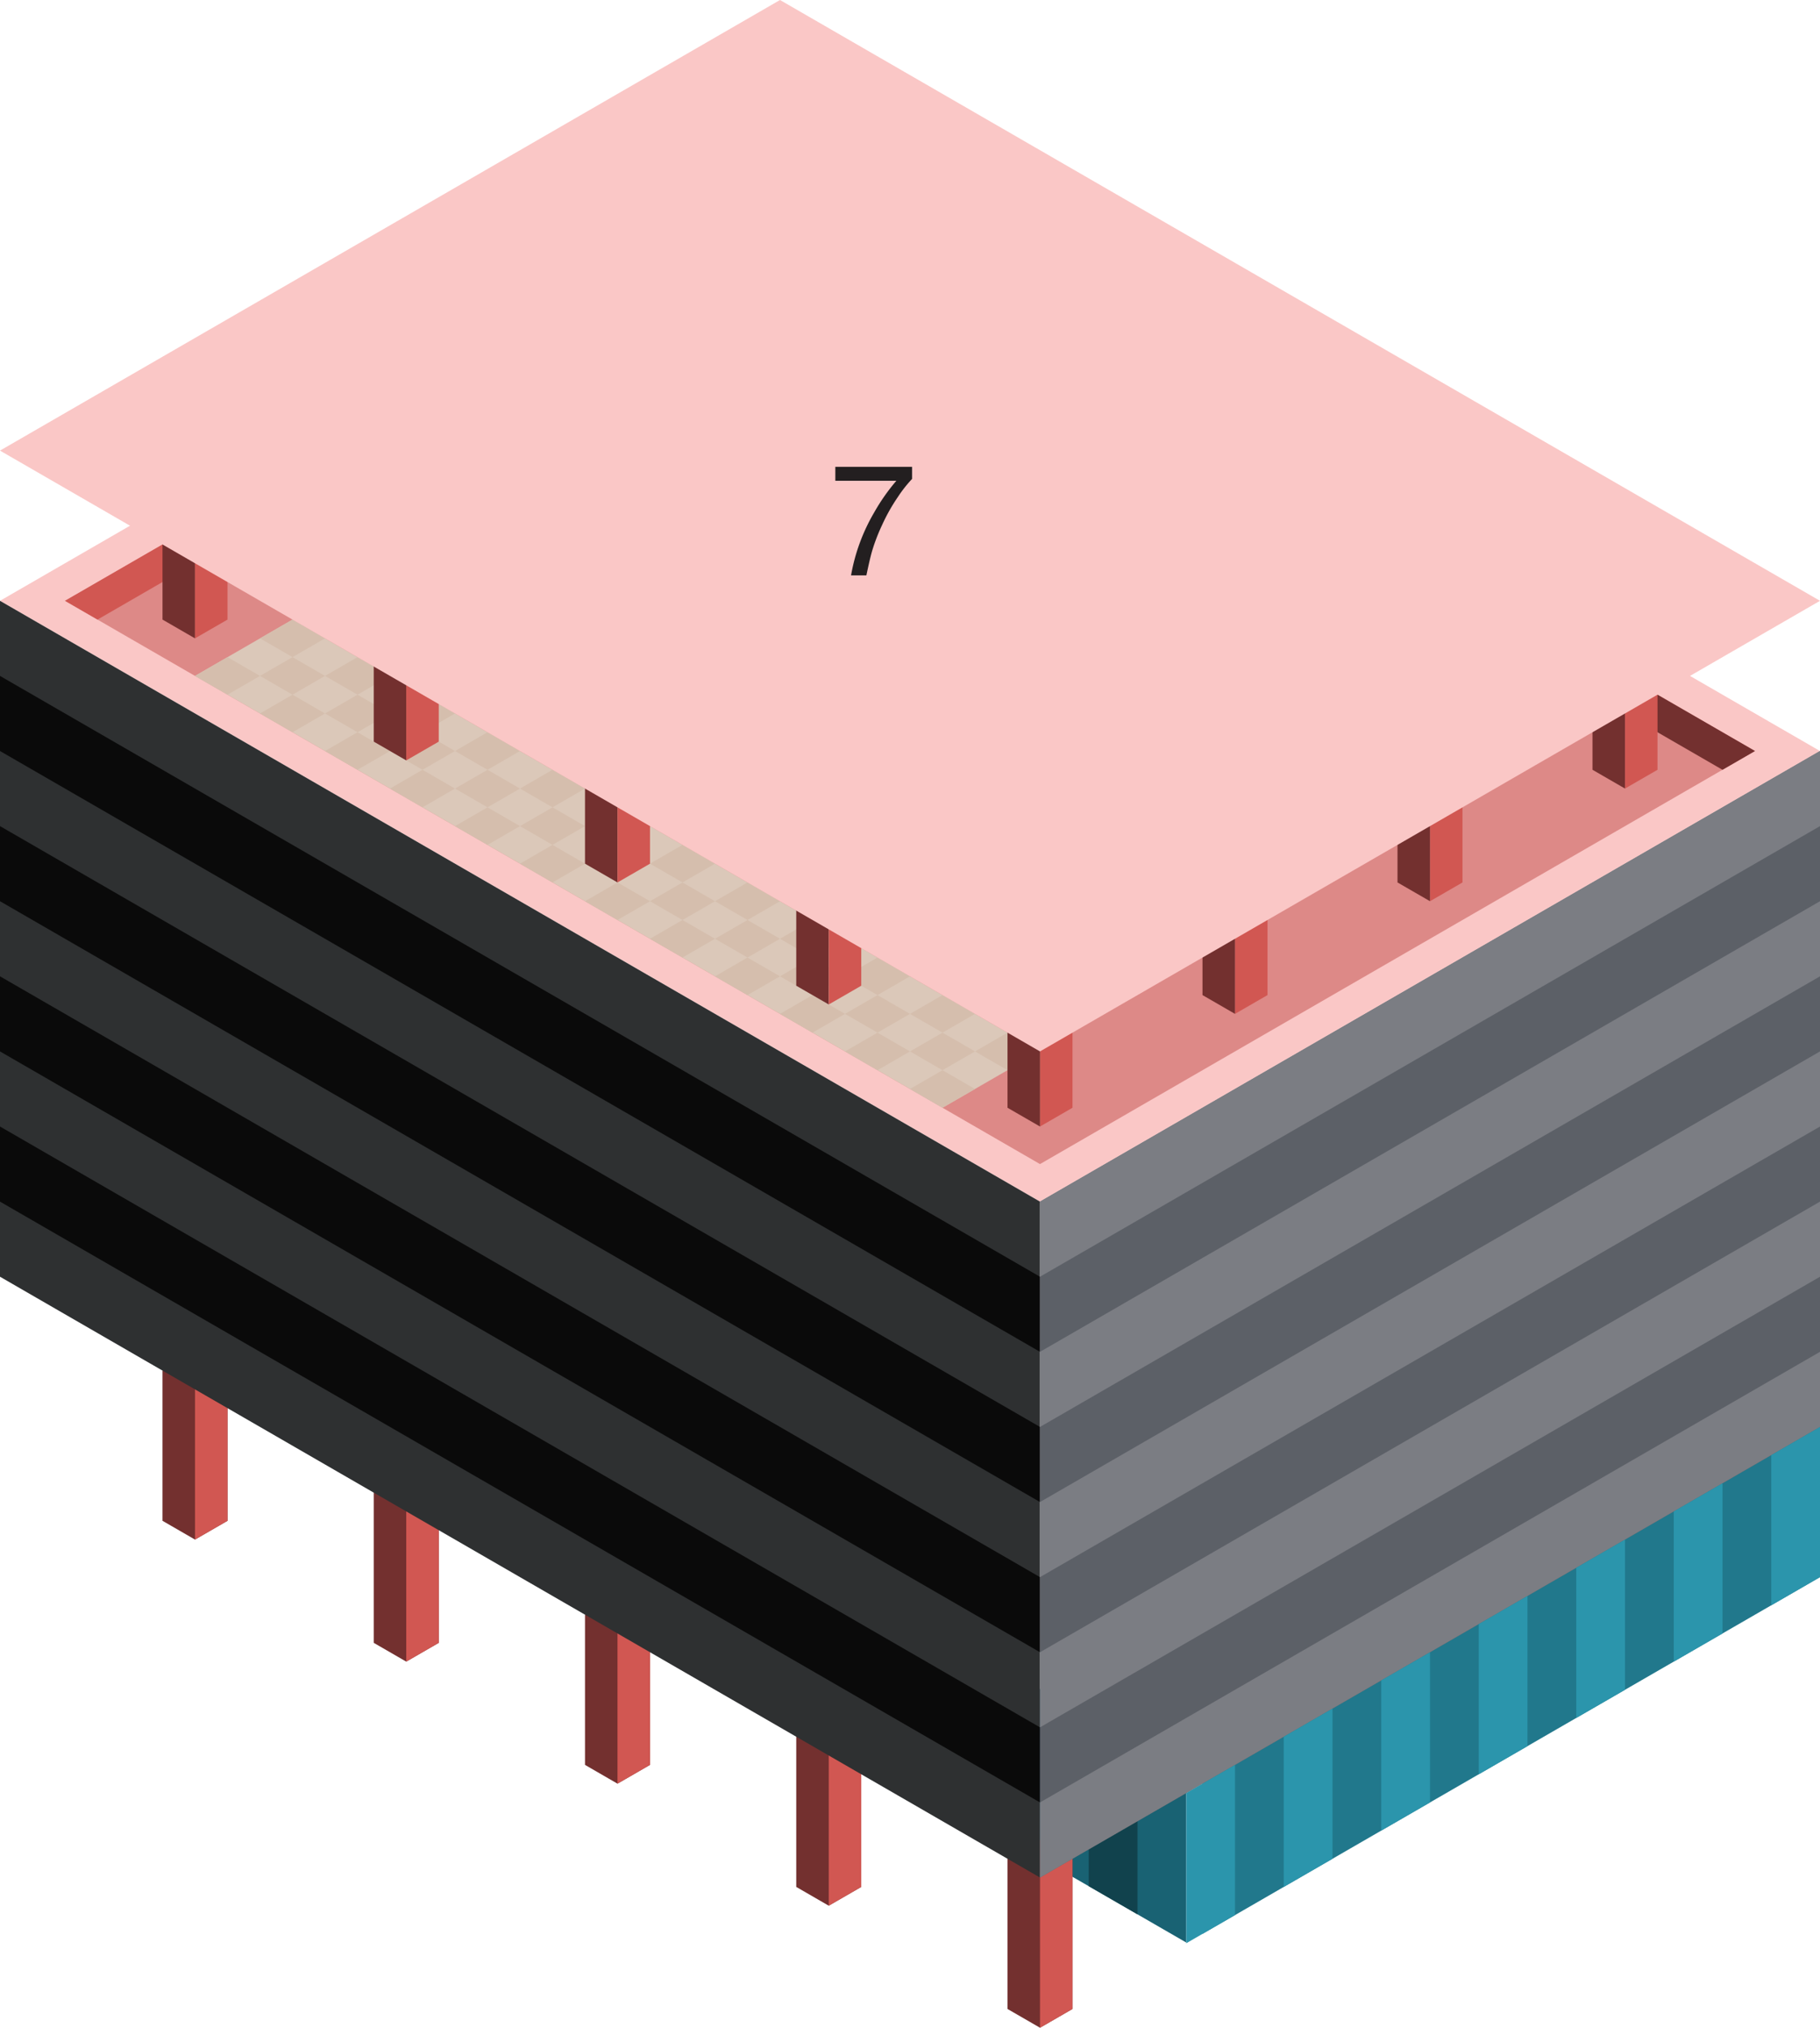 <svg id="Layer_1" data-name="Layer 1" xmlns="http://www.w3.org/2000/svg" viewBox="0 0 280 311.769">
  <defs>
    <style>
      .curtain-L-prim-light {
        fill: #196273;
      }

      .exterior-L-prim {
        fill: #73302f;
      }

      .exterior-R-prim {
        fill: #d15752;
      }

      .curtain-L-prim-dark {
        fill: #11424d;
      }

      .top-light {
        fill: #fac7c6;
      }

      .top-prim {
        fill: #dd8987;
      }

      .cls-1 {
        fill: #dbc8b9;
      }

      .curtain-R-prim-dark {
        fill: #21788c;
      }

      .cls-2 {
        fill: #d5bead;
      }

      .cls-3 {
        fill: #2e3031;
      }

      .cls-4 {
        fill: #0a0a0a;
      }

      .cls-5 {
        fill: #5c6067;
      }

      .cls-6 {
        fill: #7b7d83;
      }

      .curtain-R-prim-light {
        fill: #2b95ac;
      }

      .cls-7 {
        fill: #231f20;
      }
    </style>
  </defs>
  <title>Artboard 65</title>
  <g id="root">
    <path id="windows-L4" class="curtain-L-prim-light" d="M182.5,272.685v25.981l-30-17.32V255.364Z"/>
    <path id="body-L1" class="exterior-L-prim" d="M35,210.733H25v23.094l5,2.887,5-2.887Z"/>
    <path id="body-R2" class="exterior-R-prim" d="M30,236.714V210.733l5,2.887v20.207Z"/>
    <path id="Path" class="curtain-L-prim-dark" d="M167.5,290.005v-23.094l7.5,4.33v23.094Z"/>
    <path id="body-L1-2" data-name="body-L1" class="exterior-L-prim" d="M67.5,229.497h-10v23.094l5,2.887,5-2.887Z"/>
    <path id="body-R2-2" data-name="body-R2" class="exterior-R-prim" d="M62.5,255.477V229.497l5,2.887v20.207Z"/>
    <path id="body-L1-3" data-name="body-L1" class="exterior-L-prim" d="M100,248.261H90v23.094l5,2.887,5-2.887Z"/>
    <path id="body-R2-3" data-name="body-R2" class="exterior-R-prim" d="M95,274.241V248.148l5,2.887v20.32Z"/>
    <path id="body-L1-4" data-name="body-L1" class="exterior-L-prim" d="M132.5,267.024l-10-6v29.094l5,2.887,5-2.886Z"/>
    <path id="body-R2-4" data-name="body-R2" class="exterior-R-prim" d="M127.5,293.005V263.911l5,2.887v23.32Z"/>
    <path id="body-L1-5" data-name="body-L1" class="exterior-L-prim" d="M160,311.769l5-2.887V280.015l-5,2.887-5-2.887v28.867Z"/>
    <path id="body-R2-5" data-name="body-R2" class="exterior-R-prim" d="M160,282.902l5-2.887v28.867l-5,2.887Z"/>
    <path id="top-T1" class="top-light" d="M160,184.752,280,115.47,120,23.094,0,92.376Z"/>
    <path id="top-T2" class="top-prim" d="M10,92.376,120,28.868,270,115.47,160,178.979Z"/>
    <path id="Path-2" data-name="Path" class="exterior-L-prim" d="M130,40.415V34.641L270,115.47l-5,2.887Z"/>
    <path id="Path-3" data-name="Path" class="exterior-R-prim" d="M120,28.868V34.641L15,95.263,10,92.376Z"/>
    <path id="Path-4" data-name="Path" class="cls-1" d="M30,103.923l115,66.395,15-8.66L45,95.263Z"/>
    <path id="body-L1-6" data-name="body-L1" class="exterior-L-prim" d="M30,80.829l-5-2.887v17.32L30,98.15Z"/>
    <path id="body-R2-6" data-name="body-R2" class="exterior-R-prim" d="M30,98.15v-17.32l5-2.887v17.32Z"/>
    <path id="body-L1-7" data-name="body-L1" class="exterior-R-prim" d="M250,103.923l5-2.887v17.32l-5,2.887Z"/>
    <path id="body-R2-7" data-name="body-R2" class="exterior-L-prim" d="M250,121.243v-17.32l-5-2.887v17.32Z"/>
    <path id="windows-R1" class="curtain-R-prim-dark" d="M185,268.468,280,213.62v28.868l-95,54.848Z"/>
    <path id="Path-5" data-name="Path" class="cls-2" d="M75,129.904l5-2.887L75,124.13l-5,2.887Z"/>
    <path id="Path-6" data-name="Path" class="cls-2" d="M65,124.13l5-2.887-5-2.887-5,2.887Z"/>
    <path id="Path-7" data-name="Path" class="cls-2" d="M115,152.998l5-2.887-5-2.887-5,2.887Z"/>
    <path id="Path-8" data-name="Path" class="cls-2" d="M135,164.545l5-2.887-5-2.887-5,2.887Z"/>
    <path id="Path-9" data-name="Path" class="cls-2" d="M145,170.319l5-2.887-5-2.887-5,2.887Z"/>
    <path id="Path-10" data-name="Path" class="cls-2" d="M45,112.583l5-2.887L45,106.81l-5,2.887Z"/>
    <path id="Path-11" data-name="Path" class="cls-2" d="M95,141.451l5-2.887-5-2.887-5,2.887Z"/>
    <path id="Path-12" data-name="Path" class="cls-2" d="M35,106.81l5-2.887-5-2.887-5,2.887Z"/>
    <path id="Path-13" data-name="Path" class="cls-2" d="M85,135.678l5-2.887-5-2.887-5,2.887Z"/>
    <path id="Path-14" data-name="Path" class="cls-2" d="M55,118.357l5-2.887-5-2.887L50,115.47Z"/>
    <path id="Path-15" data-name="Path" class="cls-2" d="M105,147.225l5-2.887-5-2.887-5,2.887Z"/>
    <path id="Path-16" data-name="Path" class="cls-2" d="M125,158.772l5-2.887-5-2.887-5,2.887Z"/>
    <path id="Path-17" data-name="Path" class="cls-2" d="M85,129.904l5-2.887L85,124.13l-5,2.887Z"/>
    <path id="Path-18" data-name="Path" class="cls-2" d="M75,124.13l5-2.887-5-2.887-5,2.887Z"/>
    <path id="Path-19" data-name="Path" class="cls-2" d="M125,152.998l5-2.887-5-2.887-5,2.887Z"/>
    <path id="Path-20" data-name="Path" class="cls-2" d="M145,164.545l5-2.887-5-2.887-5,2.887Z"/>
    <path id="Path-21" data-name="Path" class="cls-2" d="M55,112.583l5-2.887L55,106.81l-5,2.887Z"/>
    <path id="Path-22" data-name="Path" class="cls-2" d="M105,141.451l5-2.887-5-2.887-5,2.887Z"/>
    <path id="Path-23" data-name="Path" class="cls-2" d="M45,106.81l5-2.887-5-2.887-5,2.887Z"/>
    <path id="Path-24" data-name="Path" class="cls-2" d="M95,135.677l5-2.887-5-2.887-5,2.887Z"/>
    <path id="Path-25" data-name="Path" class="cls-2" d="M65,118.357l5-2.887-5-2.887L60,115.47Z"/>
    <path id="Path-26" data-name="Path" class="cls-2" d="M115,147.225l5-2.887-5-2.887-5,2.887Z"/>
    <path id="Path-27" data-name="Path" class="cls-2" d="M135,158.771l5-2.887-5-2.887-5,2.887Z"/>
    <path id="Path-28" data-name="Path" class="cls-2" d="M85,124.13l5-2.887-5-2.887-5,2.887Z"/>
    <path id="Path-29" data-name="Path" class="cls-2" d="M75,118.357l5-2.887-5-2.887L70,115.47Z"/>
    <path id="Path-30" data-name="Path" class="cls-2" d="M125,147.225l5-2.887-5-2.887-5,2.887Z"/>
    <path id="Path-31" data-name="Path" class="cls-2" d="M145,158.772l5-2.887-5-2.887-5,2.887Z"/>
    <path id="Path-32" data-name="Path" class="cls-2" d="M155,164.545l5-2.887-5-2.887-5,2.887Z"/>
    <path id="Path-33" data-name="Path" class="cls-2" d="M55,106.81l5-2.887-5-2.887-5,2.887Z"/>
    <path id="Path-34" data-name="Path" class="cls-2" d="M105,135.677l5-2.887-5-2.887-5,2.887Z"/>
    <path id="Path-35" data-name="Path" class="cls-2" d="M45,101.036,50,98.15l-5-2.887L40,98.15Z"/>
    <path id="Path-36" data-name="Path" class="cls-2" d="M95,129.904l5-2.887L95,124.13l-5,2.887Z"/>
    <path id="Path-37" data-name="Path" class="cls-2" d="M65,112.583l5-2.887L65,106.81l-5,2.887Z"/>
    <path id="Path-38" data-name="Path" class="cls-2" d="M115,141.451l5-2.887-5-2.887-5,2.887Z"/>
    <path id="Path-39" data-name="Path" class="cls-2" d="M135,152.998l5-2.887-5-2.887-5,2.887Z"/>
    <path id="windows-L4-2" data-name="windows-L4" class="cls-3" d="M0,196.299l160,92.376V184.752L0,92.376Z"/>
    <path id="windows-L1" class="cls-4" d="M0,115.47V103.923l160,92.376v11.547Z"/>
    <path id="windows-L1-2" data-name="windows-L1" class="cls-4" d="M0,161.658v-11.547l160,92.376v11.547Z"/>
    <path id="windows-L1-3" data-name="windows-L1" class="cls-4" d="M0,138.564v-11.547l160,92.376V230.94Z"/>
    <path id="windows-L1-4" data-name="windows-L1" class="cls-4" d="M0,184.752v-11.547l160,92.376v11.547Z"/>
    <path id="windows-R1-2" data-name="windows-R1" class="cls-5" d="M280,115.47V219.393l-120,69.282V184.752Z"/>
    <path id="windows-R4" class="cls-6" d="M160,184.752,280,115.47v11.547l-120,69.282Z"/>
    <path id="windows-R4-2" data-name="windows-R4" class="cls-6" d="M160,207.846l120-69.282v11.547L160,219.393Z"/>
    <path id="windows-R4-3" data-name="windows-R4" class="cls-6" d="M160,230.94l120-69.282v11.547L160,242.487Z"/>
    <path id="windows-R4-4" data-name="windows-R4" class="cls-6" d="M160,254.034l120-69.282v11.547L160,265.581Z"/>
    <path id="windows-R4-5" data-name="windows-R4" class="cls-6" d="M160,277.128l120-69.282v11.547l-120,69.282Z"/>
    <path id="body-L1-8" data-name="body-L1" class="exterior-L-prim" d="M62.5,99.367l-5-2.887v17.547l5,2.887Z"/>
    <path id="body-R2-8" data-name="body-R2" class="exterior-R-prim" d="M62.5,116.913v-14.547l5-3.113v14.774Z"/>
    <path id="body-L1-9" data-name="body-L1" class="exterior-L-prim" d="M95,118.357,90,115.47v17.32l5,2.887Z"/>
    <path id="body-R2-9" data-name="body-R2" class="exterior-R-prim" d="M95,135.677V118.357l5-2.887v17.32Z"/>
    <path id="body-L1-10" data-name="body-L1" class="exterior-L-prim" d="M127.5,136.894l-5-2.887v17.547l5,2.887Z"/>
    <path id="body-R2-10" data-name="body-R2" class="exterior-R-prim" d="M127.5,154.441v-14.547l5-3.113v14.774Z"/>
    <path id="body-R2-11" data-name="body-R2" class="exterior-R-prim" d="M160,155.885l5-2.887v17.321l-5,2.887Z"/>
    <path id="body-L1-11" data-name="body-L1" class="exterior-L-prim" d="M160,173.205v-17.32l-5-2.887v17.321Z"/>
    <path id="body-R2-12" data-name="body-R2" class="exterior-R-prim" d="M190,138.564l5-2.887v17.32l-5,2.887Z"/>
    <path id="body-L1-12" data-name="body-L1" class="exterior-L-prim" d="M190,155.885V138.564l-5,2.887v11.547Z"/>
    <path id="body-R2-13" data-name="body-R2" class="exterior-R-prim" d="M220,121.244l5-2.887v17.321l-5,2.887Z"/>
    <path id="body-L1-13" data-name="body-L1" class="exterior-L-prim" d="M220,138.564v-17.32l-5-2.887v17.321Z"/>
    <path id="anchor_0_161.658_280" class="top-light" d="M160,161.658,0,69.282,120,0,280,92.376Z"/>
    <path id="Path-40" data-name="Path" class="curtain-R-prim-light" d="M265,251.148v-23.094l-7.5,4.33v23.094Z"/>
    <path id="Path-41" data-name="Path" class="curtain-R-prim-light" d="M235,268.468v-23.094l-7.5,4.33v23.094Z"/>
    <path id="Path-42" data-name="Path" class="curtain-R-prim-light" d="M205,285.788v-23.094l-7.5,4.33v23.094Z"/>
    <path id="Path-43" data-name="Path" class="curtain-R-prim-light" d="M280,242.487v-23.094l-7.5,4.33v23.094Z"/>
    <path id="Path-44" data-name="Path" class="curtain-R-prim-light" d="M250,259.808v-23.094l-7.5,4.33v23.094Z"/>
    <path id="Path-45" data-name="Path" class="curtain-R-prim-light" d="M220,277.128v-23.094l-7.5,4.33v23.094Z"/>
    <path id="Path-46" data-name="Path" class="curtain-R-prim-light" d="M190,294.449v-23.094l-7.5,4.33v23.094Z"/>
    <path class="cls-7" d="M140.318,71.776v1.861a19.887,19.887,0,0,0-2.175,2.762,27.948,27.948,0,0,0-2.4,4.244,29.036,29.036,0,0,0-1.565,4.042q-.344,1.174-.889,3.782h-2.359a29.041,29.041,0,0,1,3.556-9.672,30.646,30.646,0,0,1,3.414-4.872h-9.388V71.776Z"/>
  </g>
</svg>
